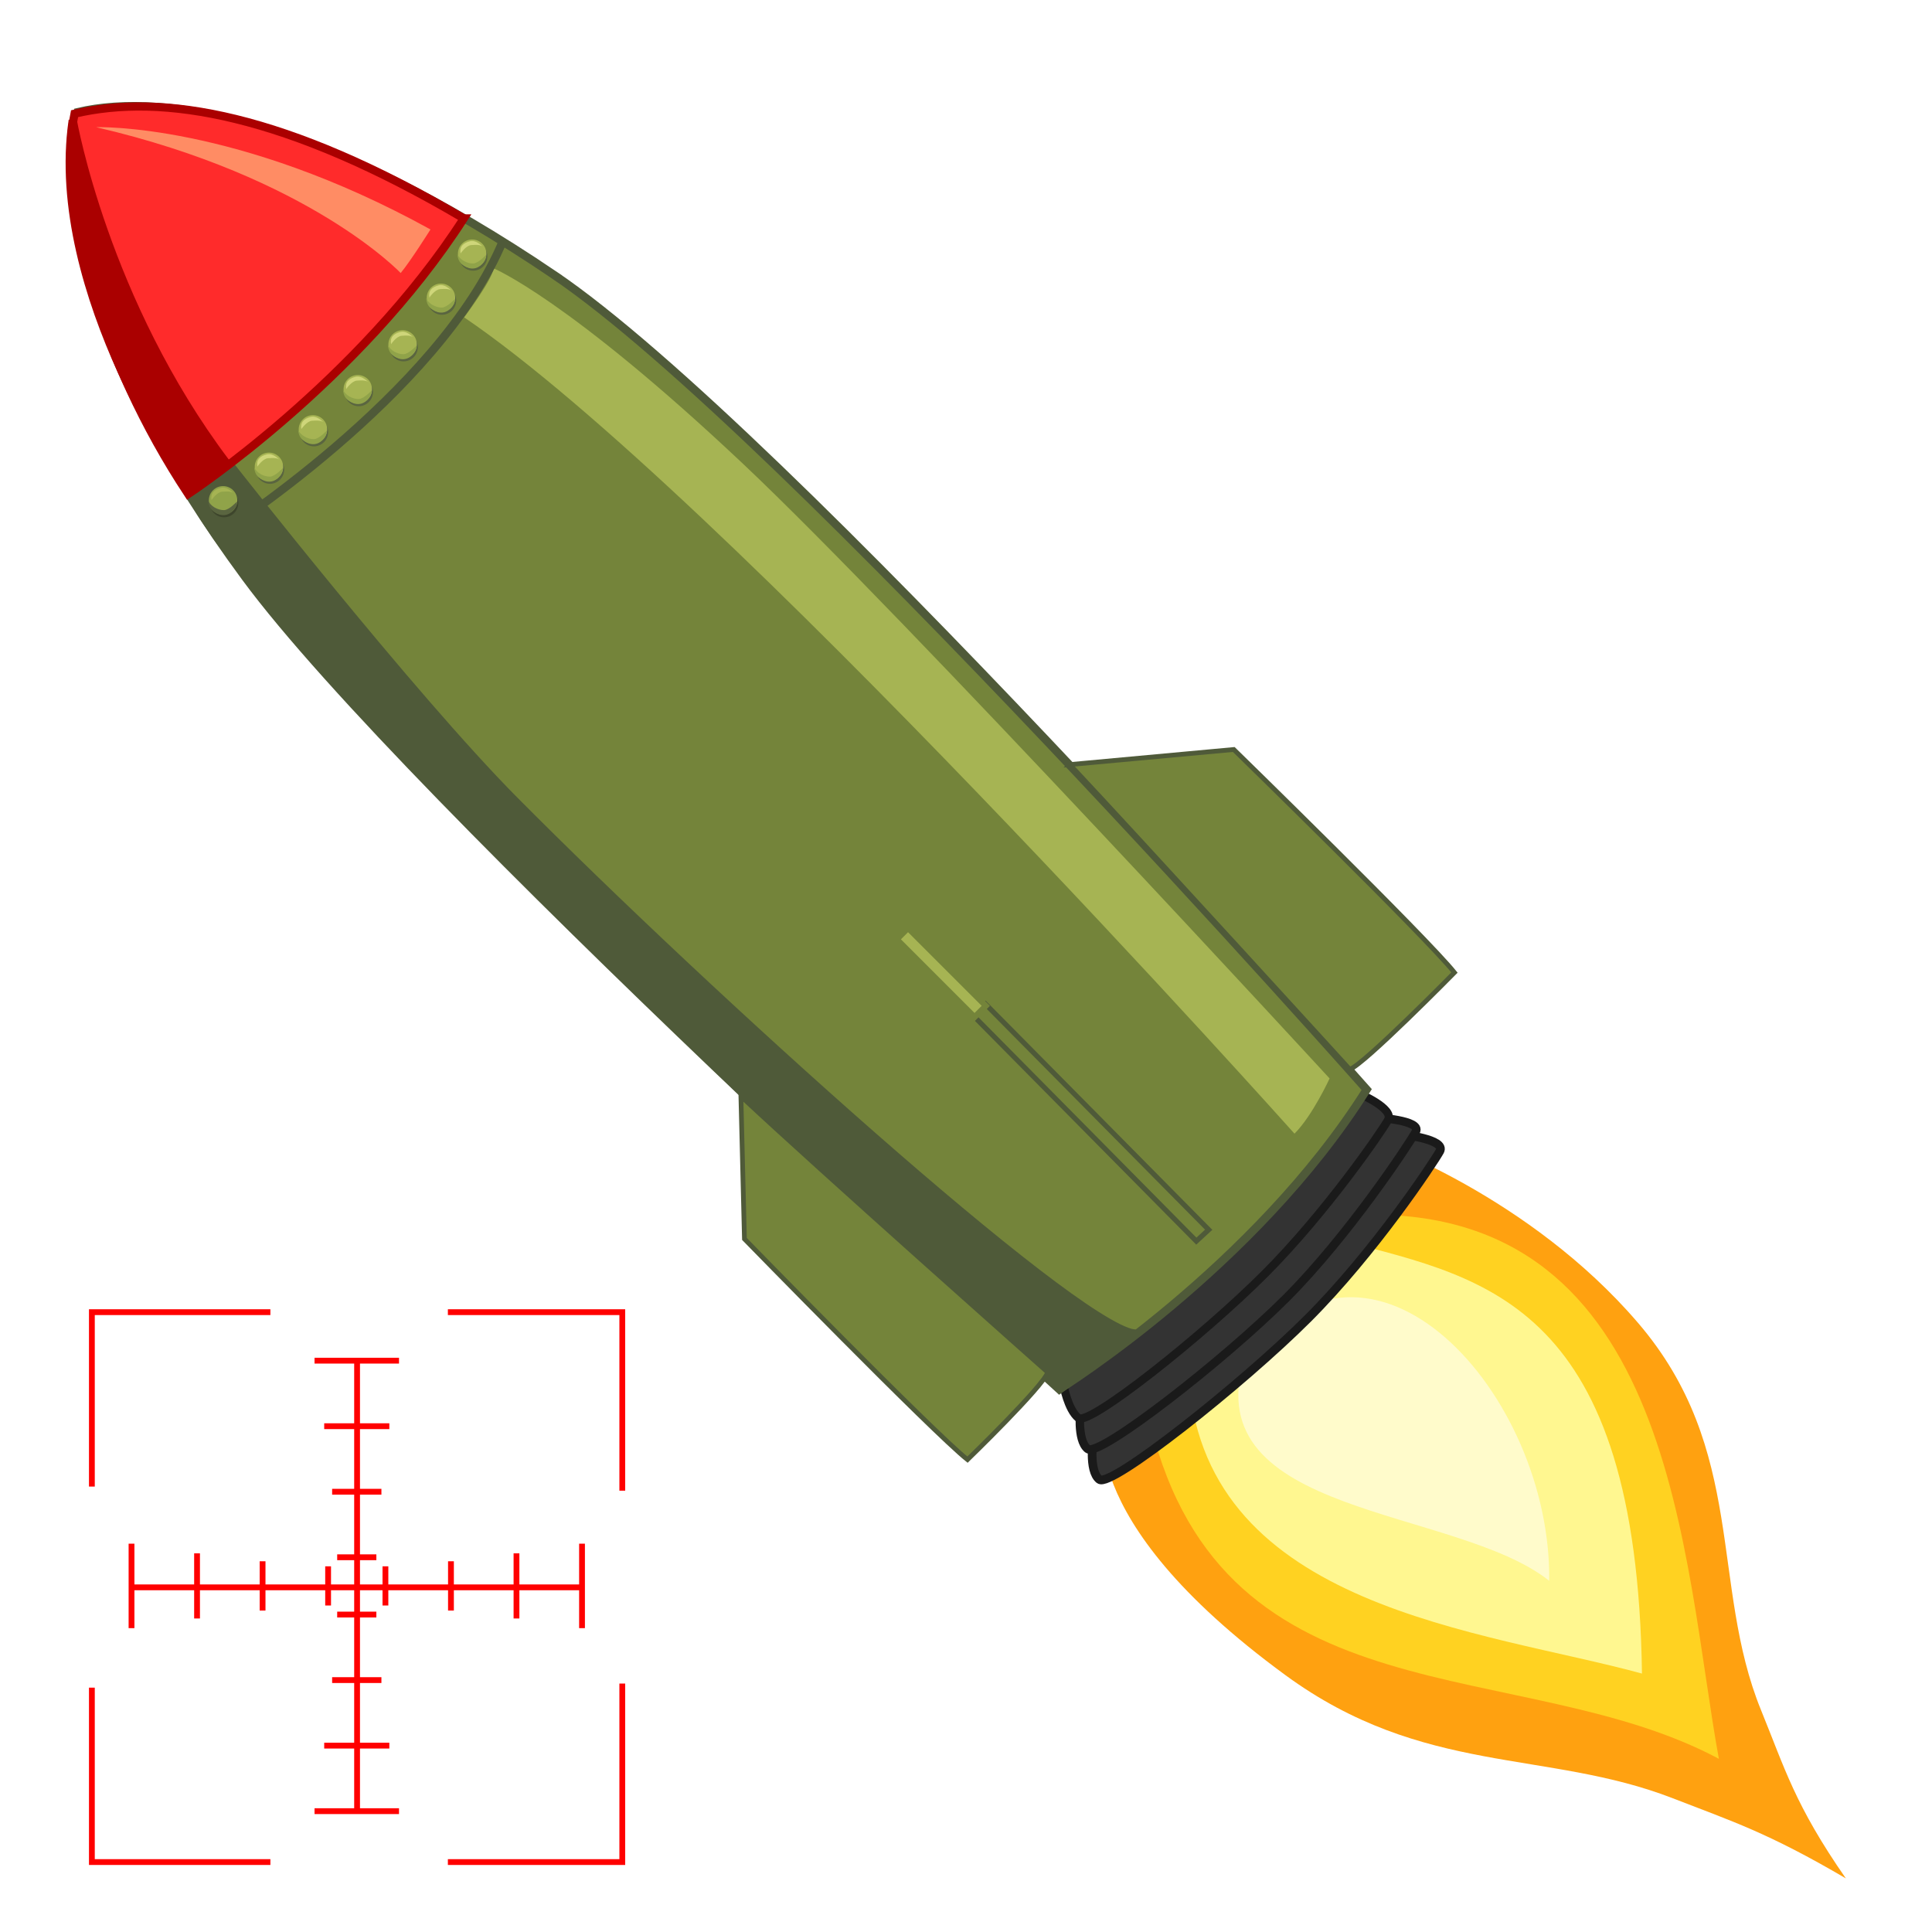 <?xml version="1.0" encoding="UTF-8" standalone="no"?>
<!-- Created with Inkscape (http://www.inkscape.org/) -->

<svg
   xmlns:dc="http://purl.org/dc/elements/1.1/"
   xmlns:cc="http://creativecommons.org/ns#"
   xmlns:rdf="http://www.w3.org/1999/02/22-rdf-syntax-ns#"
   xmlns:svg="http://www.w3.org/2000/svg"
   xmlns="http://www.w3.org/2000/svg"
   xmlns:sodipodi="http://sodipodi.sourceforge.net/DTD/sodipodi-0.dtd"
   xmlns:inkscape="http://www.inkscape.org/namespaces/inkscape"
   width="256"
   height="256"
   id="svg28860"
   version="1.1"
   inkscape:version="0.48.4 r9939"
   sodipodi:docname="item-bomb.svg">
  <defs
     id="defs28862" />
  <sodipodi:namedview
     id="base"
     pagecolor="#ffffff"
     bordercolor="#666666"
     borderopacity="1.0"
     inkscape:pageopacity="0.0"
     inkscape:pageshadow="2"
     inkscape:zoom="1.1224609"
     inkscape:cx="285.91004"
     inkscape:cy="126.22238"
     inkscape:document-units="px"
     inkscape:current-layer="layer1"
     showgrid="false"
     inkscape:window-width="1680"
     inkscape:window-height="988"
     inkscape:window-x="-8"
     inkscape:window-y="-8"
     inkscape:window-maximized="1" />
  <g
     inkscape:label="Layer 1"
     inkscape:groupmode="layer"
     id="layer1"
     transform="translate(0,-796.362)">
    <g
       id="g32209"
       transform="matrix(0.769,0,0,0.769,-131.855,567.799)">
      <path
         inkscape:connector-curvature="0"
         id="path32016"
         d="m 232.992,531.755 0,77.959"
         style="fill:none;stroke:#ff0000;stroke-width:1px;stroke-linecap:butt;stroke-linejoin:miter;stroke-opacity:1" />
      <path
         inkscape:connector-curvature="0"
         id="path32016-3"
         d="m 271.971,570.734 -77.959,0"
         style="fill:none;stroke:#ff0000;stroke-width:1px;stroke-linecap:butt;stroke-linejoin:miter;stroke-opacity:1" />
      <path
         inkscape:connector-curvature="0"
         id="path32036"
         d="m 228,567.112 0,6.75"
         style="fill:none;stroke:#ff0000;stroke-width:1;stroke-linecap:butt;stroke-linejoin:miter;stroke-miterlimit:4;stroke-opacity:1;stroke-dasharray:none" />
      <path
         inkscape:connector-curvature="0"
         id="path32036-4"
         d="m 216.708,566.241 0,8.492"
         style="fill:none;stroke:#ff0000;stroke-width:1;stroke-linecap:butt;stroke-linejoin:miter;stroke-miterlimit:4;stroke-opacity:1;stroke-dasharray:none" />
      <path
         inkscape:connector-curvature="0"
         id="path32036-4-4"
         d="m 205.417,564.876 0,11.223"
         style="fill:none;stroke:#ff0000;stroke-width:1;stroke-linecap:butt;stroke-linejoin:miter;stroke-miterlimit:4;stroke-opacity:1;stroke-dasharray:none" />
      <path
         inkscape:connector-curvature="0"
         id="path32036-4-4-0"
         d="m 194.125,563.21 0,14.555"
         style="fill:none;stroke:#ff0000;stroke-width:1;stroke-linecap:butt;stroke-linejoin:miter;stroke-miterlimit:4;stroke-opacity:1;stroke-dasharray:none" />
      <path
         inkscape:connector-curvature="0"
         id="path32036-5"
         d="m 237.875,567.112 0,6.75"
         style="fill:none;stroke:#ff0000;stroke-width:1;stroke-linecap:butt;stroke-linejoin:miter;stroke-miterlimit:4;stroke-opacity:1;stroke-dasharray:none" />
      <path
         inkscape:connector-curvature="0"
         id="path32036-4-9"
         d="m 249.167,566.241 0,8.492"
         style="fill:none;stroke:#ff0000;stroke-width:1;stroke-linecap:butt;stroke-linejoin:miter;stroke-miterlimit:4;stroke-opacity:1;stroke-dasharray:none" />
      <path
         inkscape:connector-curvature="0"
         id="path32036-4-4-6"
         d="m 260.458,564.876 0,11.223"
         style="fill:none;stroke:#ff0000;stroke-width:1;stroke-linecap:butt;stroke-linejoin:miter;stroke-miterlimit:4;stroke-opacity:1;stroke-dasharray:none" />
      <path
         inkscape:connector-curvature="0"
         id="path32036-4-4-0-3"
         d="m 271.75,563.21 0,14.555"
         style="fill:none;stroke:#ff0000;stroke-width:1;stroke-linecap:butt;stroke-linejoin:miter;stroke-miterlimit:4;stroke-opacity:1;stroke-dasharray:none" />
      <g
         style="stroke:#ff0000"
         transform="matrix(0,1,-1,0,803.425,337.55)"
         id="g32158">
        <path
           style="fill:none;stroke:#ff0000;stroke-width:1;stroke-linecap:butt;stroke-linejoin:miter;stroke-miterlimit:4;stroke-opacity:1;stroke-dasharray:none"
           d="m 228,567.112 0,6.75"
           id="path32036-42"
           inkscape:connector-curvature="0" />
        <path
           style="fill:none;stroke:#ff0000;stroke-width:1;stroke-linecap:butt;stroke-linejoin:miter;stroke-miterlimit:4;stroke-opacity:1;stroke-dasharray:none"
           d="m 216.708,566.241 0,8.492"
           id="path32036-4-8"
           inkscape:connector-curvature="0" />
        <path
           style="fill:none;stroke:#ff0000;stroke-width:1;stroke-linecap:butt;stroke-linejoin:miter;stroke-miterlimit:4;stroke-opacity:1;stroke-dasharray:none"
           d="m 205.417,564.876 0,11.223"
           id="path32036-4-4-8"
           inkscape:connector-curvature="0" />
        <path
           style="fill:none;stroke:#ff0000;stroke-width:1;stroke-linecap:butt;stroke-linejoin:miter;stroke-miterlimit:4;stroke-opacity:1;stroke-dasharray:none"
           d="m 194.125,563.21 0,14.555"
           id="path32036-4-4-0-7"
           inkscape:connector-curvature="0" />
        <path
           style="fill:none;stroke:#ff0000;stroke-width:1;stroke-linecap:butt;stroke-linejoin:miter;stroke-miterlimit:4;stroke-opacity:1;stroke-dasharray:none"
           d="m 237.875,567.112 0,6.75"
           id="path32036-5-5"
           inkscape:connector-curvature="0" />
        <path
           style="fill:none;stroke:#ff0000;stroke-width:1;stroke-linecap:butt;stroke-linejoin:miter;stroke-miterlimit:4;stroke-opacity:1;stroke-dasharray:none"
           d="m 249.167,566.241 0,8.492"
           id="path32036-4-9-8"
           inkscape:connector-curvature="0" />
        <path
           style="fill:none;stroke:#ff0000;stroke-width:1;stroke-linecap:butt;stroke-linejoin:miter;stroke-miterlimit:4;stroke-opacity:1;stroke-dasharray:none"
           d="m 260.458,564.876 0,11.223"
           id="path32036-4-4-6-1"
           inkscape:connector-curvature="0" />
        <path
           style="fill:none;stroke:#ff0000;stroke-width:1;stroke-linecap:butt;stroke-linejoin:miter;stroke-miterlimit:4;stroke-opacity:1;stroke-dasharray:none"
           d="m 271.75,563.21 0,14.555"
           id="path32036-4-4-0-3-2"
           inkscape:connector-curvature="0" />
      </g>
    </g>
    <g
       transform="matrix(0.769,0,0,0.769,-131.38,568.244)"
       id="g32230">
      <path
         inkscape:connector-curvature="0"
         id="path32168"
         d="m 186.676,552.791 0,-30.052 30.759,0"
         style="fill:none;stroke:#ff0000;stroke-width:1px;stroke-linecap:butt;stroke-linejoin:miter;stroke-opacity:1" />
      <path
         inkscape:connector-curvature="0"
         id="path32168-5"
         d="m 248.018,522.739 30.052,0 0,30.759"
         style="fill:none;stroke:#ff0000;stroke-width:1px;stroke-linecap:butt;stroke-linejoin:miter;stroke-opacity:1" />
      <path
         inkscape:connector-curvature="0"
         id="path32168-7"
         d="m 186.676,587.439 0,30.052 30.759,0"
         style="fill:none;stroke:#ff0000;stroke-width:1px;stroke-linecap:butt;stroke-linejoin:miter;stroke-opacity:1" />
      <path
         inkscape:connector-curvature="0"
         id="path32168-5-4"
         d="m 248.018,617.492 30.052,0 0,-30.759"
         style="fill:none;stroke:#ff0000;stroke-width:1px;stroke-linecap:butt;stroke-linejoin:miter;stroke-opacity:1" />
    </g>
    <g
       id="g28961-9"
       transform="matrix(0.443,-0.443,0.443,0.443,-129.681,724.249)">
      <path
         sodipodi:nodetypes="csacascc"
         inkscape:connector-curvature="0"
         id="path28925-2"
         d="m 18.854,604.399 c 0,0 -20.905,9.633 -12.163,66.123 5.522,35.681 27.979,50.14 39.53,76.376 5.413,12.296 9.046,19.259 13.888,37.835 3.343,-18.576 7.327,-25.594 12.474,-37.835 11.111,-26.425 36.827,-41.016 39.53,-76.376 2.703,-35.36 -12.163,-66.123 -12.163,-66.123 -28.744,-18.042 -81.096,0 -81.096,0 z"
         style="fill:#ffa110;fill-opacity:1;stroke:none" />
      <path
         sodipodi:nodetypes="cccc"
         inkscape:connector-curvature="0"
         id="path28945-5"
         d="m 24,612.862 c -33.857,55.952 21.222,89.534 35,135 24.257,-35.111 75.902,-88.755 28.25,-134.5 -21.062,1.035 -42.256,-1.117 -63.25,-0.5 z"
         style="fill:#ffd221;fill-opacity:1;stroke:none" />
      <path
         sodipodi:nodetypes="cccc"
         inkscape:connector-curvature="0"
         id="path28949-5"
         d="m 36.25,612.112 c -31.289,36.844 6.737,81.261 24,111.5 54.206,-55.765 36.006,-82.123 20.25,-109 -15.684,5.577 -32.243,2.594 -44.25,-2.5 z"
         style="fill:#fff790;fill-opacity:1;stroke:none" />
      <path
         sodipodi:nodetypes="ccc"
         inkscape:connector-curvature="0"
         id="path28959-3"
         d="m 60.25,695.862 c 28.311,-27.606 31.402,-84.69 -12.5,-78.75 -30.737,16.481 9.631,53.651 12.5,78.75 z"
         style="fill:#fffbcb;fill-opacity:1;stroke:none" />
    </g>
    <g
       transform="matrix(0.648,-0.648,0.648,0.648,-346.2,574.747)"
       id="g31783">
      <path
         sodipodi:nodetypes="cczscc"
         inkscape:connector-curvature="0"
         id="path4344-4-2-7"
         d="m 60.921,696.891 c 0,0 -3.886,2.852 -3.651,4.898 0.235,2.046 24.293,4.862 37.793,4.862 13.499,0 28.6,-3.055 30.558,-3.606 1.958,-0.551 -2.223,-5.682 -2.223,-5.682 0,0 -36.948,6.139 -62.476,-0.472 z"
         style="fill:#333333;stroke:#1a1a1a;stroke-width:1.256px;stroke-linecap:butt;stroke-linejoin:miter;stroke-opacity:1" />
      <path
         sodipodi:nodetypes="cczscc"
         inkscape:connector-curvature="0"
         id="path4344-4-4"
         d="m 62.643,692.557 c 0,0 -3.671,2.862 -3.449,4.915 0.222,2.053 22.951,4.878 35.705,4.878 12.754,0 28.428,-3.211 30.277,-3.763 1.85,-0.553 -2.665,-5.556 -2.665,-5.556 0,0 -35.75,6.16 -59.868,-0.474 z"
         style="fill:#333333;stroke:#1a1a1a;stroke-width:1.223px;stroke-linecap:butt;stroke-linejoin:miter;stroke-opacity:1" />
      <path
         sodipodi:nodetypes="cczscc"
         inkscape:connector-curvature="0"
         id="path4344-3"
         d="m 63.27,688.442 c 0,0 -2.083,2.981 -1.864,4.918 0.219,1.937 21.13,4.322 33.73,4.322 12.6,0 26.58,-2.608 28.407,-3.13 1.827,-0.522 -0.268,-5.663 -0.268,-5.663 0,0 -36.179,5.812 -60.006,-0.447 z"
         style="fill:#333333;stroke:#1a1a1a;stroke-width:1.181px;stroke-linecap:butt;stroke-linejoin:miter;stroke-opacity:1" />
      <path
         sodipodi:nodetypes="zcczcz"
         inkscape:connector-curvature="0"
         id="path4173-80"
         d="m 124.667,522.871 c 7.587,39.321 -0.201,166.389 -0.201,166.389 -29.635,6.752 -61.895,-0.75 -61.895,-0.75 0,0 -6.308,-126.975 -0.375,-166.215 5.933,-39.24 19.547,-57.593 30.423,-64.755 11.141,6.897 24.462,26.01 32.049,65.331 z"
         style="fill:#74843a;fill-opacity:1;stroke:#4f5a39;stroke-width:1.191px;stroke-linecap:butt;stroke-linejoin:miter;stroke-opacity:1" />
      <path
         sodipodi:nodetypes="cacccc"
         inkscape:connector-curvature="0"
         id="path4197-8"
         d="m 72.136,508.79 c 0,0 -5.172,42.442 -5.252,63.771 -0.147,39.384 3.376,110.134 8.815,117.824 0,0 -6.752,-0.75 -13.317,-1.876 0,0 -7.127,-150.647 2.813,-180.845 z"
         style="fill:#4f5a39;fill-opacity:1;stroke:#4f5a39;stroke-width:1.191px;stroke-linecap:butt;stroke-linejoin:miter;stroke-opacity:1" />
      <path
         sodipodi:nodetypes="cccc"
         inkscape:connector-curvature="0"
         id="path4173-4-8"
         d="m 121.221,507.884 c -27.442,5.962 -56.361,0 -56.361,0 4.655,-22.902 16.393,-43.349 27.268,-50.511 11.141,6.897 21.649,21.666 29.093,50.511 z"
         style="fill:#ff2b2b;fill-opacity:1;stroke:#aa0000;stroke-width:1.191px;stroke-linecap:butt;stroke-linejoin:miter;stroke-opacity:1" />
      <path
         sodipodi:nodetypes="cccc"
         inkscape:connector-curvature="0"
         id="path4193-0"
         d="m 91.267,457.867 c 0,0 -15.253,21.723 -19.319,50.548 0,0 -5.064,0.094 -6.752,-0.656 0,0 5.814,-34.793 26.071,-49.891 z"
         style="fill:#aa0000;fill-opacity:1;stroke:#aa0000;stroke-width:1.191px;stroke-linecap:butt;stroke-linejoin:miter;stroke-opacity:1" />
      <path
         sodipodi:nodetypes="cccc"
         inkscape:connector-curvature="0"
         id="path4195-68"
         d="m 116.682,505.602 c 0,0 -5.346,1.219 -7.502,1.407 0,0 0.563,-19.131 -16.224,-46.046 0,0 14.817,13.786 23.727,44.64 z"
         style="fill:#ff8c64;fill-opacity:1;stroke:none" />
      <g
         transform="matrix(0.683,0,0,0.683,-15.788,134.173)"
         id="g31602">
        <path
           sodipodi:type="arc"
           style="fill:#5a6540;fill-opacity:1;stroke:none"
           id="path4199-5-9"
           sodipodi:cx="300.84567"
           sodipodi:cy="58.507996"
           sodipodi:rx="1.726118"
           sodipodi:ry="1.726118"
           d="m 302.572,58.508 c 0,0.953 -0.773,1.726 -1.726,1.726 -0.953,0 -1.726,-0.773 -1.726,-1.726 0,-0.953 0.773,-1.726 1.726,-1.726 0.953,0 1.726,0.773 1.726,1.726 z"
           transform="matrix(1.745,0,0,1.745,-328.677,452.151)" />
        <path
           sodipodi:type="arc"
           style="fill:#a6b453;fill-opacity:1;stroke:none"
           id="path4199-8"
           sodipodi:cx="300.84567"
           sodipodi:cy="58.507996"
           sodipodi:rx="1.726118"
           sodipodi:ry="1.726118"
           d="m 302.572,58.508 c 0,0.953 -0.773,1.726 -1.726,1.726 -0.953,0 -1.726,-0.773 -1.726,-1.726 0,-0.953 0.773,-1.726 1.726,-1.726 0.953,0 1.726,0.773 1.726,1.726 z"
           transform="matrix(1.745,0,0,1.745,-328.412,451.592)" />
        <path
           style="fill:#cfd67a;fill-opacity:1;stroke:none"
           d="m 194.862,551.925 c 0,0 1.992,-0.413 2.866,0.34 0.874,0.753 1.579,1.457 1.457,2.137 0,0 0.194,-2.162 -1.093,-2.914 -1.287,-0.753 -2.38,-0.777 -3.23,0.437 z"
           id="path4201-9"
           inkscape:connector-curvature="0"
           sodipodi:nodetypes="cscsc" />
        <path
           style="fill:#90a349;fill-opacity:1;stroke:none"
           d="m 194.316,551.507 c 0,0 -1.009,1.036 -0.872,2.263 0.136,1.227 0.818,2.944 2.944,2.944 1.527,0 2.072,-0.763 2.072,-0.763 0,0 -2.428,0.104 -3.217,-0.654 -0.937,-0.901 -1.472,-2.644 -0.927,-3.789 z"
           id="path4203-72"
           inkscape:connector-curvature="0"
           sodipodi:nodetypes="ccscac" />
      </g>
      <path
         sodipodi:nodetypes="ccsccc"
         inkscape:connector-curvature="0"
         id="path4617-97"
         d="m 111.139,518.033 c 0,0 7.181,-1.028 8.002,-2.055 0,0 4.514,10.687 5.54,45.626 0.93,31.661 -2.873,122.728 -2.873,122.728 0,0 -5.54,2.055 -9.233,2.055 0,0 6.976,-124.372 -1.436,-168.354 z"
         style="fill:#a6b453;fill-opacity:1;stroke:none" />
      <path
         inkscape:connector-curvature="0"
         id="path4619-6"
         d="m 63.229,515.054 c 0,0 37.446,8.412 59.81,-0.923"
         style="fill:none;stroke:#4f5a39;stroke-width:1.191px;stroke-linecap:butt;stroke-linejoin:miter;stroke-opacity:1" />
      <path
         sodipodi:nodetypes="ccccc"
         inkscape:connector-curvature="0"
         id="path31525"
         d="M 59.809,625.951 45.571,640.914 c 0,0 -0.483,38.854 0.241,45.37 0,0 15.204,0.241 17.134,-0.724 0,0 -2.655,-44.405 -3.137,-59.609 z"
         style="fill:#74843a;fill-opacity:1;stroke:#4f5a39;stroke-width:0.683px;stroke-linecap:butt;stroke-linejoin:miter;stroke-opacity:1" />
      <path
         sodipodi:nodetypes="ccccc"
         inkscape:connector-curvature="0"
         id="path31525-9"
         d="m 127.344,625.682 18.3,15.218 c 0,0 0.483,38.854 -0.241,45.37 0,0 -18.668,0.156 -20.598,-0.809 0,0 2.057,-44.575 2.54,-59.779 z"
         style="fill:#74843a;fill-opacity:1;stroke:#4f5a39;stroke-width:0.683px;stroke-linecap:butt;stroke-linejoin:miter;stroke-opacity:1" />
      <path
         sodipodi:nodetypes="ccccc"
         inkscape:connector-curvature="0"
         id="path31547"
         d="m 91.8,641.567 -0.251,45.771 2.43,0.1 0.251,-45.871 z"
         style="fill:none;stroke:#4f5a39;stroke-width:0.732px;stroke-linecap:butt;stroke-linejoin:miter;stroke-opacity:1" />
      <rect
         y="625.854"
         x="91.778"
         height="15.904"
         width="2.307"
         id="rect31551"
         style="fill:#a6b453;fill-opacity:1;stroke:#74843a;stroke-width:0.85;stroke-linecap:round;stroke-linejoin:miter;stroke-miterlimit:4;stroke-opacity:1;stroke-dasharray:none" />
      <g
         transform="matrix(0.683,0,0,0.683,-23.482,135.492)"
         id="g31602-3">
        <path
           sodipodi:type="arc"
           style="fill:#5a6540;fill-opacity:1;stroke:none"
           id="path4199-5-9-5"
           sodipodi:cx="300.84567"
           sodipodi:cy="58.507996"
           sodipodi:rx="1.726118"
           sodipodi:ry="1.726118"
           d="m 302.572,58.508 c 0,0.953 -0.773,1.726 -1.726,1.726 -0.953,0 -1.726,-0.773 -1.726,-1.726 0,-0.953 0.773,-1.726 1.726,-1.726 0.953,0 1.726,0.773 1.726,1.726 z"
           transform="matrix(1.745,0,0,1.745,-328.677,452.151)" />
        <path
           sodipodi:type="arc"
           style="fill:#a6b453;fill-opacity:1;stroke:none"
           id="path4199-8-7"
           sodipodi:cx="300.84567"
           sodipodi:cy="58.507996"
           sodipodi:rx="1.726118"
           sodipodi:ry="1.726118"
           d="m 302.572,58.508 c 0,0.953 -0.773,1.726 -1.726,1.726 -0.953,0 -1.726,-0.773 -1.726,-1.726 0,-0.953 0.773,-1.726 1.726,-1.726 0.953,0 1.726,0.773 1.726,1.726 z"
           transform="matrix(1.745,0,0,1.745,-328.412,451.592)" />
        <path
           style="fill:#cfd67a;fill-opacity:1;stroke:none"
           d="m 194.862,551.925 c 0,0 1.992,-0.413 2.866,0.34 0.874,0.753 1.579,1.457 1.457,2.137 0,0 0.194,-2.162 -1.093,-2.914 -1.287,-0.753 -2.38,-0.777 -3.23,0.437 z"
           id="path4201-9-6"
           inkscape:connector-curvature="0"
           sodipodi:nodetypes="cscsc" />
        <path
           style="fill:#90a349;fill-opacity:1;stroke:none"
           d="m 194.316,551.507 c 0,0 -1.009,1.036 -0.872,2.263 0.136,1.227 0.818,2.944 2.944,2.944 1.527,0 2.072,-0.763 2.072,-0.763 0,0 -2.428,0.104 -3.217,-0.654 -0.937,-0.901 -1.472,-2.644 -0.927,-3.789 z"
           id="path4203-72-6"
           inkscape:connector-curvature="0"
           sodipodi:nodetypes="ccscac" />
      </g>
      <g
         transform="matrix(0.683,0,0,0.683,-32.17,136.337)"
         id="g31602-5">
        <path
           sodipodi:type="arc"
           style="fill:#5a6540;fill-opacity:1;stroke:none"
           id="path4199-5-9-8"
           sodipodi:cx="300.84567"
           sodipodi:cy="58.507996"
           sodipodi:rx="1.726118"
           sodipodi:ry="1.726118"
           d="m 302.572,58.508 c 0,0.953 -0.773,1.726 -1.726,1.726 -0.953,0 -1.726,-0.773 -1.726,-1.726 0,-0.953 0.773,-1.726 1.726,-1.726 0.953,0 1.726,0.773 1.726,1.726 z"
           transform="matrix(1.745,0,0,1.745,-328.677,452.151)" />
        <path
           sodipodi:type="arc"
           style="fill:#a6b453;fill-opacity:1;stroke:none"
           id="path4199-8-2"
           sodipodi:cx="300.84567"
           sodipodi:cy="58.507996"
           sodipodi:rx="1.726118"
           sodipodi:ry="1.726118"
           d="m 302.572,58.508 c 0,0.953 -0.773,1.726 -1.726,1.726 -0.953,0 -1.726,-0.773 -1.726,-1.726 0,-0.953 0.773,-1.726 1.726,-1.726 0.953,0 1.726,0.773 1.726,1.726 z"
           transform="matrix(1.745,0,0,1.745,-328.412,451.592)" />
        <path
           style="fill:#cfd67a;fill-opacity:1;stroke:none"
           d="m 194.862,551.925 c 0,0 1.992,-0.413 2.866,0.34 0.874,0.753 1.579,1.457 1.457,2.137 0,0 0.194,-2.162 -1.093,-2.914 -1.287,-0.753 -2.38,-0.777 -3.23,0.437 z"
           id="path4201-9-5"
           inkscape:connector-curvature="0"
           sodipodi:nodetypes="cscsc" />
        <path
           style="fill:#90a349;fill-opacity:1;stroke:none"
           d="m 194.316,551.507 c 0,0 -1.009,1.036 -0.872,2.263 0.136,1.227 0.818,2.944 2.944,2.944 1.527,0 2.072,-0.763 2.072,-0.763 0,0 -2.428,0.104 -3.217,-0.654 -0.937,-0.901 -1.472,-2.644 -0.927,-3.789 z"
           id="path4203-72-4"
           inkscape:connector-curvature="0"
           sodipodi:nodetypes="ccscac" />
      </g>
      <g
         transform="matrix(0.683,0,0,0.683,-41.34,136.337)"
         id="g31602-4">
        <path
           sodipodi:type="arc"
           style="fill:#5a6540;fill-opacity:1;stroke:none"
           id="path4199-5-9-1"
           sodipodi:cx="300.84567"
           sodipodi:cy="58.507996"
           sodipodi:rx="1.726118"
           sodipodi:ry="1.726118"
           d="m 302.572,58.508 c 0,0.953 -0.773,1.726 -1.726,1.726 -0.953,0 -1.726,-0.773 -1.726,-1.726 0,-0.953 0.773,-1.726 1.726,-1.726 0.953,0 1.726,0.773 1.726,1.726 z"
           transform="matrix(1.745,0,0,1.745,-328.677,452.151)" />
        <path
           sodipodi:type="arc"
           style="fill:#a6b453;fill-opacity:1;stroke:none"
           id="path4199-8-6"
           sodipodi:cx="300.84567"
           sodipodi:cy="58.507996"
           sodipodi:rx="1.726118"
           sodipodi:ry="1.726118"
           d="m 302.572,58.508 c 0,0.953 -0.773,1.726 -1.726,1.726 -0.953,0 -1.726,-0.773 -1.726,-1.726 0,-0.953 0.773,-1.726 1.726,-1.726 0.953,0 1.726,0.773 1.726,1.726 z"
           transform="matrix(1.745,0,0,1.745,-328.412,451.592)" />
        <path
           style="fill:#cfd67a;fill-opacity:1;stroke:none"
           d="m 194.862,551.925 c 0,0 1.992,-0.413 2.866,0.34 0.874,0.753 1.579,1.457 1.457,2.137 0,0 0.194,-2.162 -1.093,-2.914 -1.287,-0.753 -2.38,-0.777 -3.23,0.437 z"
           id="path4201-9-1"
           inkscape:connector-curvature="0"
           sodipodi:nodetypes="cscsc" />
        <path
           style="fill:#90a349;fill-opacity:1;stroke:none"
           d="m 194.316,551.507 c 0,0 -1.009,1.036 -0.872,2.263 0.136,1.227 0.818,2.944 2.944,2.944 1.527,0 2.072,-0.763 2.072,-0.763 0,0 -2.428,0.104 -3.217,-0.654 -0.937,-0.901 -1.472,-2.644 -0.927,-3.789 z"
           id="path4203-72-63"
           inkscape:connector-curvature="0"
           sodipodi:nodetypes="ccscac" />
      </g>
      <g
         transform="matrix(0.683,0,0,0.683,-50.028,135.854)"
         id="g31602-35">
        <path
           sodipodi:type="arc"
           style="fill:#5a6540;fill-opacity:1;stroke:none"
           id="path4199-5-9-53"
           sodipodi:cx="300.84567"
           sodipodi:cy="58.507996"
           sodipodi:rx="1.726118"
           sodipodi:ry="1.726118"
           d="m 302.572,58.508 c 0,0.953 -0.773,1.726 -1.726,1.726 -0.953,0 -1.726,-0.773 -1.726,-1.726 0,-0.953 0.773,-1.726 1.726,-1.726 0.953,0 1.726,0.773 1.726,1.726 z"
           transform="matrix(1.745,0,0,1.745,-328.677,452.151)" />
        <path
           sodipodi:type="arc"
           style="fill:#a6b453;fill-opacity:1;stroke:none"
           id="path4199-8-28"
           sodipodi:cx="300.84567"
           sodipodi:cy="58.507996"
           sodipodi:rx="1.726118"
           sodipodi:ry="1.726118"
           d="m 302.572,58.508 c 0,0.953 -0.773,1.726 -1.726,1.726 -0.953,0 -1.726,-0.773 -1.726,-1.726 0,-0.953 0.773,-1.726 1.726,-1.726 0.953,0 1.726,0.773 1.726,1.726 z"
           transform="matrix(1.745,0,0,1.745,-328.412,451.592)" />
        <path
           style="fill:#cfd67a;fill-opacity:1;stroke:none"
           d="m 194.862,551.925 c 0,0 1.992,-0.413 2.866,0.34 0.874,0.753 1.579,1.457 1.457,2.137 0,0 0.194,-2.162 -1.093,-2.914 -1.287,-0.753 -2.38,-0.777 -3.23,0.437 z"
           id="path4201-9-2"
           inkscape:connector-curvature="0"
           sodipodi:nodetypes="cscsc" />
        <path
           style="fill:#90a349;fill-opacity:1;stroke:none"
           d="m 194.316,551.507 c 0,0 -1.009,1.036 -0.872,2.263 0.136,1.227 0.818,2.944 2.944,2.944 1.527,0 2.072,-0.763 2.072,-0.763 0,0 -2.428,0.104 -3.217,-0.654 -0.937,-0.901 -1.472,-2.644 -0.927,-3.789 z"
           id="path4203-72-5"
           inkscape:connector-curvature="0"
           sodipodi:nodetypes="ccscac" />
      </g>
      <g
         transform="matrix(0.683,0,0,0.683,-58.354,135.19)"
         id="g31602-36">
        <path
           sodipodi:type="arc"
           style="fill:#5a6540;fill-opacity:1;stroke:none"
           id="path4199-5-9-18"
           sodipodi:cx="300.84567"
           sodipodi:cy="58.507996"
           sodipodi:rx="1.726118"
           sodipodi:ry="1.726118"
           d="m 302.572,58.508 c 0,0.953 -0.773,1.726 -1.726,1.726 -0.953,0 -1.726,-0.773 -1.726,-1.726 0,-0.953 0.773,-1.726 1.726,-1.726 0.953,0 1.726,0.773 1.726,1.726 z"
           transform="matrix(1.745,0,0,1.745,-328.677,452.151)" />
        <path
           sodipodi:type="arc"
           style="fill:#a6b453;fill-opacity:1;stroke:none"
           id="path4199-8-62"
           sodipodi:cx="300.84567"
           sodipodi:cy="58.507996"
           sodipodi:rx="1.726118"
           sodipodi:ry="1.726118"
           d="m 302.572,58.508 c 0,0.953 -0.773,1.726 -1.726,1.726 -0.953,0 -1.726,-0.773 -1.726,-1.726 0,-0.953 0.773,-1.726 1.726,-1.726 0.953,0 1.726,0.773 1.726,1.726 z"
           transform="matrix(1.745,0,0,1.745,-328.412,451.592)" />
        <path
           style="fill:#cfd67a;fill-opacity:1;stroke:none"
           d="m 194.862,551.925 c 0,0 1.992,-0.413 2.866,0.34 0.874,0.753 1.579,1.457 1.457,2.137 0,0 0.194,-2.162 -1.093,-2.914 -1.287,-0.753 -2.38,-0.777 -3.23,0.437 z"
           id="path4201-9-14"
           inkscape:connector-curvature="0"
           sodipodi:nodetypes="cscsc" />
        <path
           style="fill:#90a349;fill-opacity:1;stroke:none"
           d="m 194.316,551.507 c 0,0 -1.009,1.036 -0.872,2.263 0.136,1.227 0.818,2.944 2.944,2.944 1.527,0 2.072,-0.763 2.072,-0.763 0,0 -2.428,0.104 -3.217,-0.654 -0.937,-0.901 -1.472,-2.644 -0.927,-3.789 z"
           id="path4203-72-62"
           inkscape:connector-curvature="0"
           sodipodi:nodetypes="ccscac" />
      </g>
      <g
         transform="matrix(0.683,0,0,0.683,-15.727,134.716)"
         id="g31732">
        <path
           sodipodi:type="arc"
           style="fill:#3e462c;fill-opacity:1;stroke:none"
           id="path4199-5-9-18-1"
           sodipodi:cx="300.84567"
           sodipodi:cy="58.507996"
           sodipodi:rx="1.726118"
           sodipodi:ry="1.726118"
           d="m 302.572,58.508 c 0,0.953 -0.773,1.726 -1.726,1.726 -0.953,0 -1.726,-0.773 -1.726,-1.726 0,-0.953 0.773,-1.726 1.726,-1.726 0.953,0 1.726,0.773 1.726,1.726 z"
           transform="matrix(1.745,0,0,1.745,-402.97,450.989)" />
        <path
           sodipodi:type="arc"
           style="fill:#90a349;fill-opacity:1;stroke:none"
           id="path4199-8-62-5"
           sodipodi:cx="300.84567"
           sodipodi:cy="58.507996"
           sodipodi:rx="1.726118"
           sodipodi:ry="1.726118"
           d="m 302.572,58.508 c 0,0.953 -0.773,1.726 -1.726,1.726 -0.953,0 -1.726,-0.773 -1.726,-1.726 0,-0.953 0.773,-1.726 1.726,-1.726 0.953,0 1.726,0.773 1.726,1.726 z"
           transform="matrix(1.745,0,0,1.745,-402.705,450.43)" />
        <path
           style="fill:#a6b453;fill-opacity:1;stroke:none"
           d="m 120.57,550.763 c 0,0 1.992,-0.413 2.866,0.34 0.874,0.753 1.579,1.457 1.457,2.137 0,0 0.194,-2.162 -1.093,-2.914 -1.287,-0.753 -2.38,-0.777 -3.23,0.437 z"
           id="path4201-9-14-0"
           inkscape:connector-curvature="0"
           sodipodi:nodetypes="cscsc" />
        <path
           style="fill:#5a6540;fill-opacity:1;stroke:none"
           d="m 120.023,550.345 c 0,0 -1.009,1.036 -0.872,2.263 0.136,1.227 0.818,2.944 2.944,2.944 1.527,0 2.072,-0.763 2.072,-0.763 0,0 -2.428,0.104 -3.217,-0.654 -0.937,-0.901 -1.472,-2.644 -0.927,-3.789 z"
           id="path4203-72-62-3"
           inkscape:connector-curvature="0"
           sodipodi:nodetypes="ccscac" />
      </g>
    </g>
  </g>
</svg>
